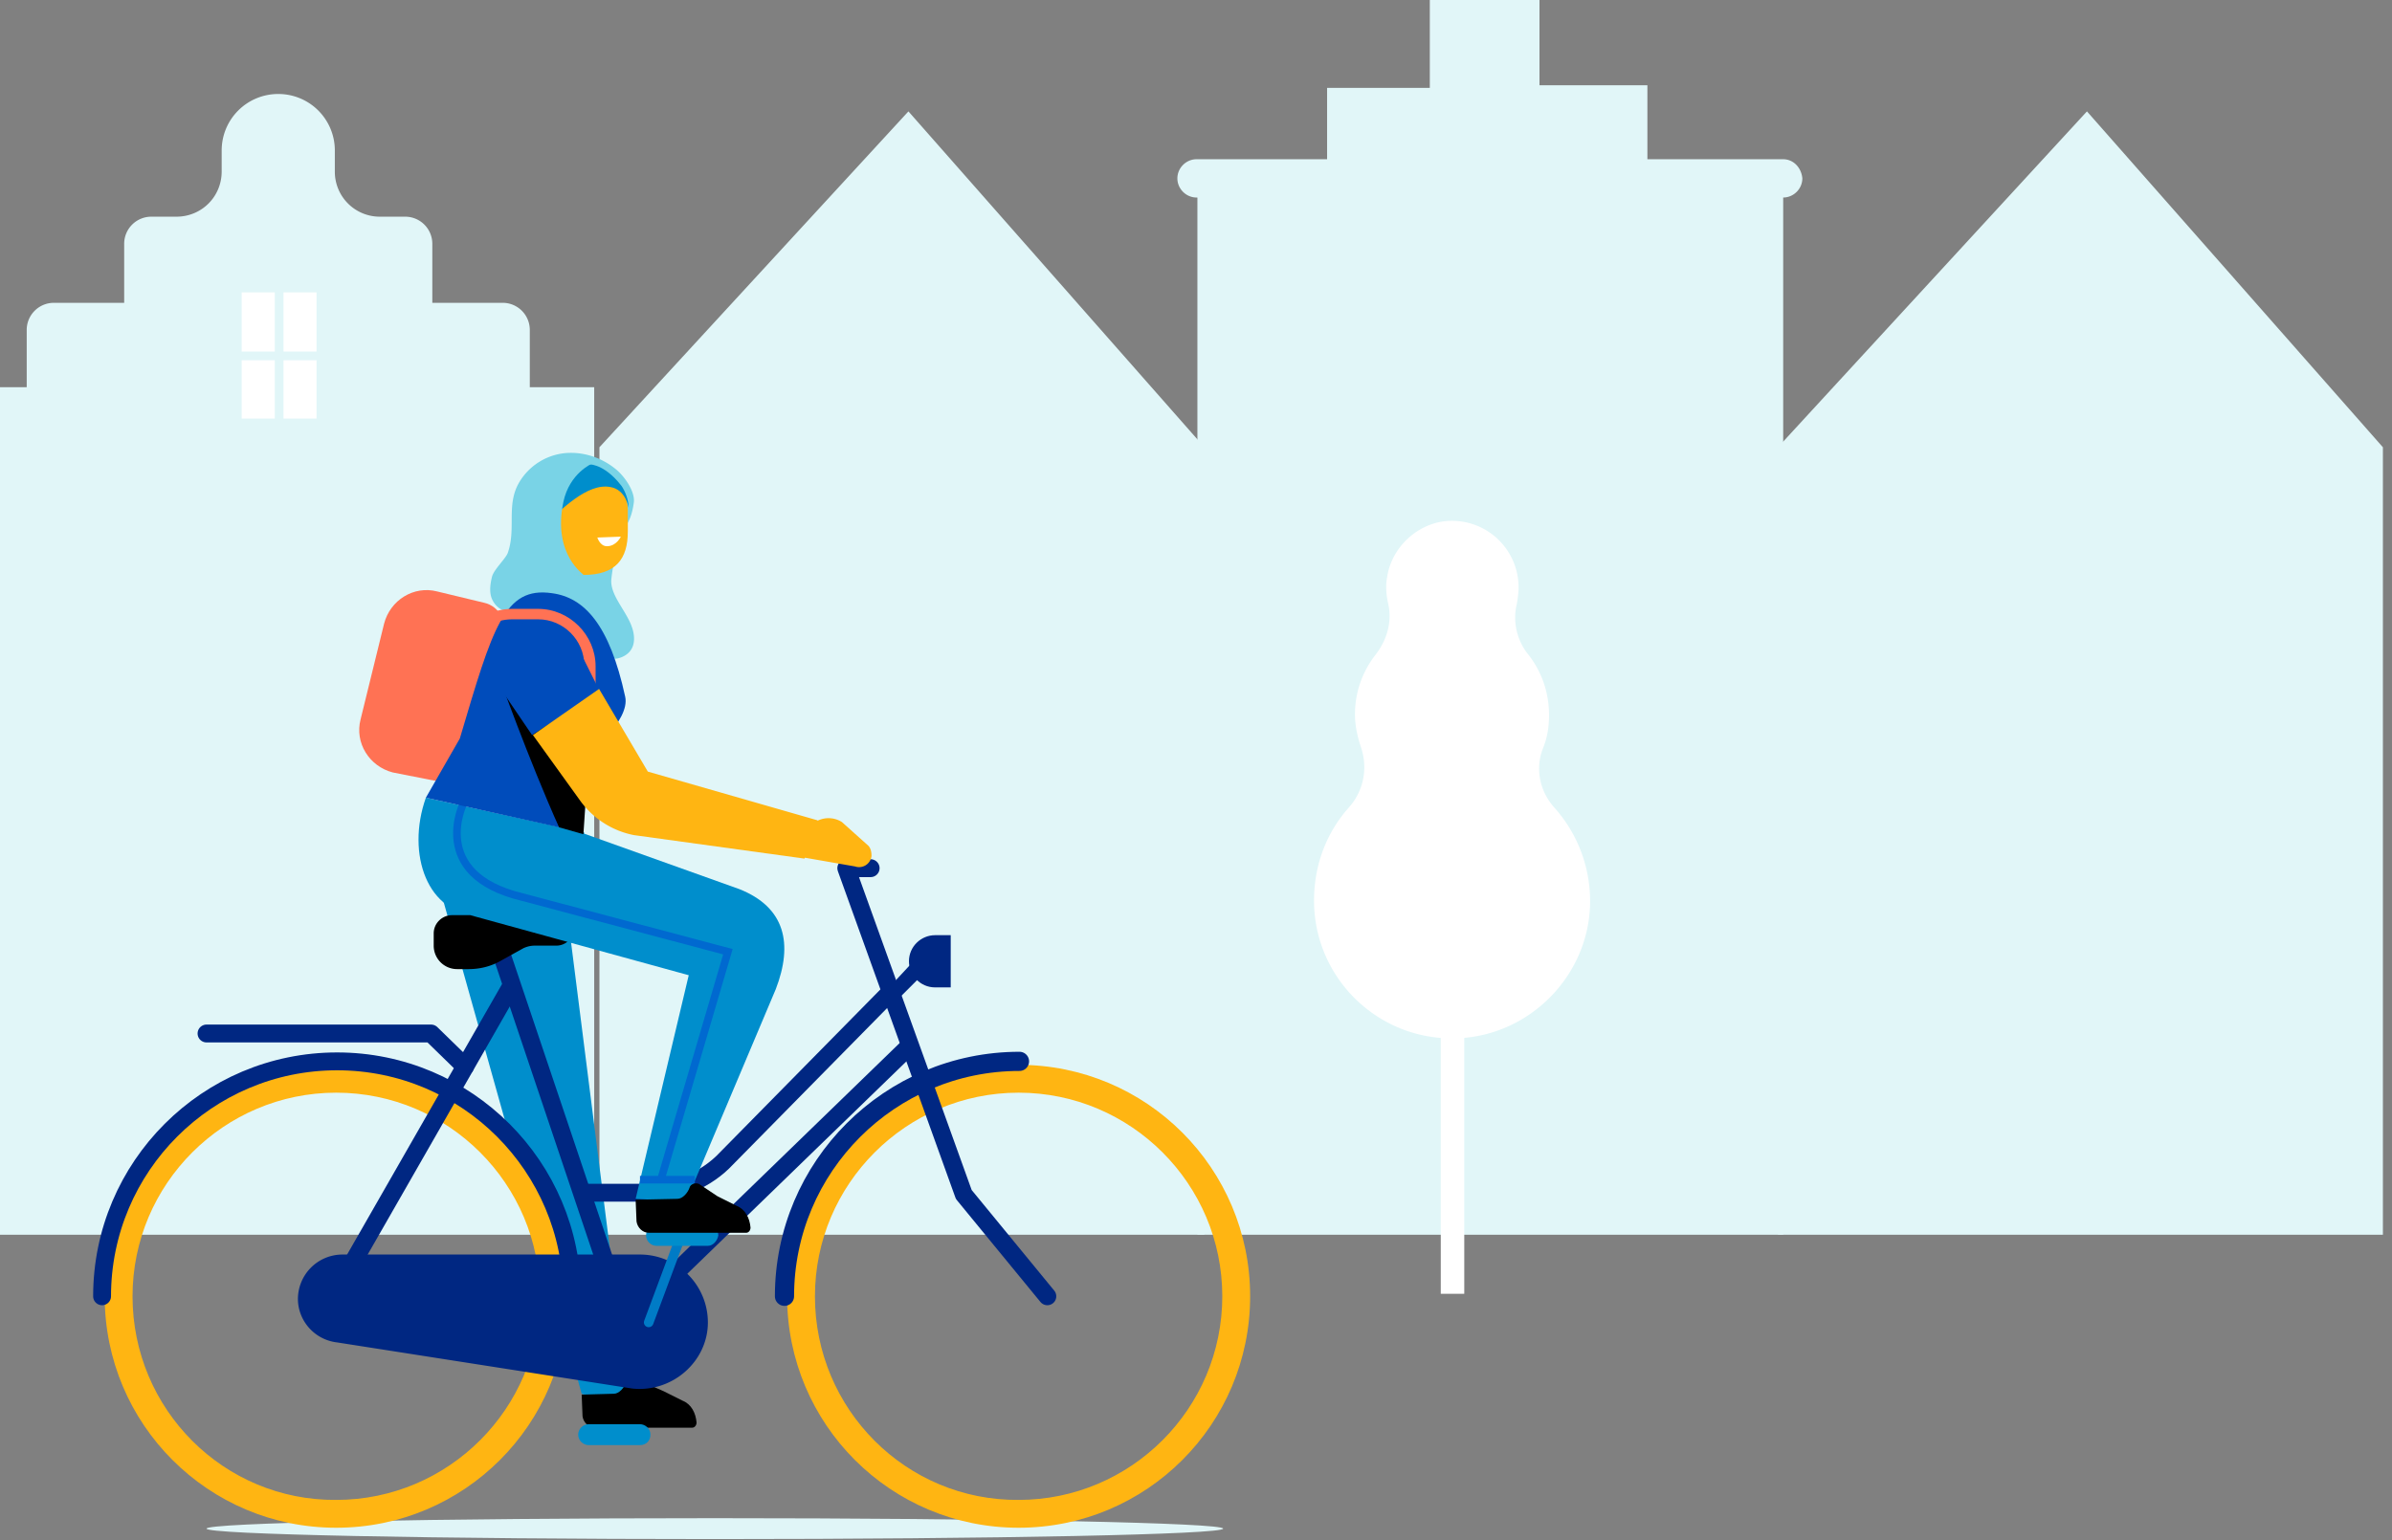 <svg xmlns="http://www.w3.org/2000/svg" width="222" height="143" fill="none"><rect width="100%" height="100%" fill="#808080" stroke="none"/><path fill="#E1F6F8" d="M165.497 17.61H111.13v97.019h54.367V17.61zM123.167 15.833V8.16h9.532V0h10.179v7.917h10.016v7.916h-29.727z"/><path fill="#E1F6F8" d="M165.496 14.783H111.05c-.97 0-1.778.808-1.778 1.777 0 .97.808 1.777 1.778 1.777h54.446c.97 0 1.778-.808 1.778-1.777-.081-.97-.808-1.777-1.778-1.777zM55.633 114.63h56.144V41.522L84.311 10.34 55.633 41.522v73.108zM165.012 114.63h56.143V41.522L193.689 10.34l-28.677 31.182v73.108zM49.17 35.948v-5.332a2.517 2.517 0 00-2.504-2.504h-6.543V22.62a2.517 2.517 0 00-2.504-2.504h-2.343a4.172 4.172 0 01-4.2-4.2v-1.94a5.24 5.24 0 00-5.251-5.25 5.24 5.24 0 00-5.251 5.25v1.94c0 2.342-1.858 4.2-4.2 4.2H14.03a2.517 2.517 0 00-2.505 2.504v5.493H4.983a2.517 2.517 0 00-2.504 2.505v5.331h-5.736v78.682h58.405V35.948h-5.977z"/><path fill="#fff" d="M29.38 27.143h-6.948v11.713h6.947V27.143z"/><path fill="#E1F6F8" d="M26.31 26.9h-.808v12.36h.808V26.9z"/><path fill="#E1F6F8" d="M31.157 32.636H20.492v.808h10.664v-.808z"/><path fill="#fff" d="M125.186 74.966c1.374-1.535 1.778-3.635 1.131-5.574-.323-.97-.565-2.02-.565-3.07 0-2.1.727-4.039 1.939-5.574 1.05-1.373 1.534-3.07 1.131-4.766-.162-.727-.243-1.615-.081-2.423.404-2.666 2.666-4.847 5.331-5.17a6.183 6.183 0 016.867 6.139c0 .485-.081 1.05-.162 1.535-.404 1.615 0 3.393 1.05 4.685 1.212 1.535 1.939 3.474 1.939 5.655 0 1.05-.161 2.1-.565 3.07-.727 1.858-.323 3.958 1.05 5.493a13.019 13.019 0 013.312 9.29c-.323 6.462-5.574 11.713-11.956 12.117-7.432.485-13.652-5.412-13.652-12.764 0-3.392 1.212-6.381 3.231-8.643z"/><path fill="#fff" d="M133.716 120.111h2.181v-32.15h-2.181v32.15z"/><path fill="#79D3E6" d="M58.831 59.03c.162 1.615-1.13 2.02-1.534 2.1-.404.08-.727-.08-1.05-.323-.97-.566-1.616-3.15-2.586-3.716-1.534-.808-3.473-.889-5.25-.485-.566.081-1.131.243-1.616.081-.565-.161-1.05-.727-1.212-1.292-.161-.566-.08-1.212.081-1.858.162-.647 1.212-1.616 1.454-2.181.808-2.262-.161-4.444 1.05-6.544a5.58 5.58 0 014.282-2.746c1.777-.162 3.554.484 4.847 1.615.727.647 1.615 1.939 1.535 2.908-.081.647-.243 1.374-.566 1.94-.808 1.695-1.373 3.553-1.535 5.33-.08 1.697 1.939 3.313 2.1 5.17z"/><path fill="#E0F5F7" d="M66.344 142.882c26.055 0 47.177-.434 47.177-.97 0-.535-21.122-.969-47.177-.969s-47.176.434-47.176.969c0 .536 21.121.97 47.176.97z"/><path fill="#FFB512" fill-rule="evenodd" d="M54.146 53.375h-.97c-2.746 0-4.2-2.02-4.2-4.281l.081-2.585c0-2.02 1.777-3.474 4.12-3.474 2.746 0 5.008 1.616 5.09 4.282v2.02c0 2.584-1.132 4.038-4.12 4.038z" clip-rule="evenodd"/><path fill="#008ECC" d="M53.985 129.39l-13.33-47.5 11.472-1.292 6.058 47.823-.97 1.939-3.23-.97z"/><path fill="#000" fill-rule="evenodd" d="M56.974 129.391c.484 0 .969-.566 1.13-1.05.081-.324.566-.485.89-.324l2.584 1.131 1.777.889c.808.323 1.212 1.131 1.293 2.02 0 .242-.162.484-.404.484h-9.048c-.565 0-1.05-.484-1.13-1.05l-.081-2.019 2.989-.081z" clip-rule="evenodd"/><path fill="#FFB512" d="M73.05 120.343c0 11.875 9.612 21.488 21.487 21.488 11.875 0 21.488-9.613 21.488-21.488s-9.613-21.488-21.488-21.488c-11.794 0-21.488 9.613-21.488 21.488zm2.584 0c0-10.421 8.482-18.903 18.903-18.903s18.903 8.482 18.903 18.903-8.482 18.903-18.903 18.903c-10.42.081-18.903-8.401-18.903-18.903zM9.716 120.343c0 11.875 9.613 21.488 21.488 21.488s21.488-9.613 21.488-21.488-9.613-21.488-21.488-21.488-21.488 9.613-21.488 21.488zm2.585 0c0-10.421 8.482-18.903 18.903-18.903s18.903 8.482 18.903 18.903-8.482 18.903-18.903 18.903c-10.42.081-18.903-8.401-18.903-18.903z"/><path fill="#008ECC" d="M51.4 84.557l-6.867.404c-4.847 0-6.866-5.655-5.008-10.906l14.702 3.231c-.08.081-.242 7.27-2.827 7.27z"/><path fill="#002782" d="M88.236 91.666h-1.454c-1.373 0-2.423-1.131-2.423-2.424 0-1.373 1.13-2.423 2.423-2.423h1.454v4.847z"/><path fill="#002782" d="M86.055 89c-.323-.323-.727-.323-1.05 0l-2.181 2.342c.242.485.484.808.646 1.293l2.585-2.585c.323-.323.323-.808 0-1.05z"/><path stroke="#002782" stroke-miterlimit="10" stroke-width="1.658" d="M46.553 88.596l11.47 34.09 26.578-25.77"/><path fill="#000" d="M52.127 84.96H41.948c-.888 0-1.696.728-1.696 1.697v1.131c0 1.212.97 2.181 2.18 2.181h1.051c1.05 0 2.02-.242 2.908-.727l2.181-1.211a2.488 2.488 0 011.05-.243h2.02a1.62 1.62 0 001.616-1.615c0-.727-.485-1.212-1.131-1.212z"/><path fill="#002782" d="M58.67 128.906l-27.385-4.281c-2.1-.243-3.635-2.02-3.635-4.039a4.137 4.137 0 014.12-4.12h27.627a6.309 6.309 0 016.301 6.301c0 3.635-3.312 6.543-7.028 6.139z"/><path stroke="#002782" stroke-miterlimit="10" stroke-width="1.658" d="M54.227 110.73h5.574c2.666 0 5.332-.969 7.27-2.827l15.51-15.753"/><path stroke="#002782" stroke-linecap="round" stroke-linejoin="round" stroke-miterlimit="10" stroke-width="1.658" d="M97.203 120.343l-7.755-9.452-10.905-30.293h2.261"/><path stroke="#002782" stroke-miterlimit="10" stroke-width="1.658" d="M47.603 91.262l-16.237 28.354"/><path stroke="#002782" stroke-linecap="round" stroke-linejoin="round" stroke-miterlimit="10" stroke-width="1.658" d="M43.16 99.016l-3.15-3.07H19.167"/><path stroke="#007BC6" stroke-linecap="round" stroke-miterlimit="10" stroke-width=".89" d="M60.205 122.767l3.07-8.24"/><path fill="#008ECC" d="M65.698 115.658h-4.766c-.485 0-.97-.404-.97-.97 0-.485.404-.969.97-.969h4.766c.485 0 .97.404.97.969-.081.485-.485.97-.97.97zM59.397 134.157h-4.766c-.485 0-.97-.404-.97-.97 0-.485.404-.969.97-.969h4.766c.485 0 .97.404.97.969 0 .566-.404.97-.97.97zM54.146 77.367l-10.501 7.594 20.276 5.574-4.928 20.761 4.685.242L72 91.828c1.616-4.202.889-7.594-3.393-9.29l-14.46-5.17z"/><path stroke="#0069D0" stroke-miterlimit="10" stroke-width=".706" d="M42.998 74.62s-3.23 6.544 5.413 8.644l19.145 5.09-6.22 21.164M59.397 109.519h5.09"/><path fill="#000" fill-rule="evenodd" d="M62.87 111.296c.486 0 .97-.566 1.132-1.051.08-.323.565-.484.888-.323l1.697 1.131 1.777.889c.808.323 1.212 1.131 1.292 2.019 0 .243-.161.485-.403.485h-9.048c-.566 0-1.05-.485-1.13-1.05l-.082-2.02 3.878-.08z" clip-rule="evenodd"/><path fill="#FF7254" d="M41.383 72.682l-4.928-.97c-2.181-.565-3.554-2.746-2.989-4.927l2.181-8.886c.566-2.181 2.747-3.555 4.928-2.99l4.362 1.05c1.454.324 2.262 1.94 1.616 3.313l-5.17 13.41z"/><path fill="#004CBB" fill-rule="evenodd" d="M39.525 74.055l14.54 3.232.404-7.432c.081.323 4.04-2.99 3.555-5.17-1.454-6.705-3.797-9.21-6.786-9.613-4.443-.647-5.493 3.15-8.563 13.49l-3.15 5.493z" clip-rule="evenodd"/><path fill="#000" d="M54.63 70.177c-.888-.807-.807-1.211-1.05-1.373-.645-.484-7.35-6.22-7.35-6.22s2.827 7.917 5.654 14.218l2.262.646.485-7.27z"/><path stroke="#002782" stroke-linecap="round" stroke-miterlimit="10" stroke-width="1.78" d="M72.807 120.343c0-12.036 9.775-21.81 21.811-21.81"/><path stroke="#002782" stroke-linecap="round" stroke-miterlimit="10" stroke-width="1.658" d="M9.474 120.343c0-12.036 9.774-21.81 21.811-21.81 12.036 0 21.811 9.774 21.811 21.81"/><path fill="#FFB512" fill-rule="evenodd" d="M74.988 76.56l.97-.405a2.318 2.318 0 012.18.162l2.343 2.1c.323.243.404.647.404 1.05a1.162 1.162 0 01-1.535.97l-5.09-.889.728-2.989z" clip-rule="evenodd"/><path fill="#FF7254" d="M55.277 63.634h-1.05v-1.858c0-2.343-1.939-4.281-4.281-4.281h-2.424c-1.615 0-3.07.888-3.877 2.262l-.081.161-1.05.404-.404-.97.727-.242c1.05-1.615 2.827-2.585 4.685-2.585h2.424c2.908 0 5.331 2.424 5.331 5.332v1.777z"/><path fill="#004CBB" d="M55.681 64.2L53.5 59.837c-1.05-1.938-3.393-2.746-5.413-1.777-2.18 1.05-2.988 3.878-1.615 5.897l2.908 4.282 6.301-4.04z"/><path fill="#FFB512" d="M60.124 71.632L55.6 63.957l-6.14 4.282 4.363 6.059a8.056 8.056 0 005.008 3.23l15.834 2.182 1.211-3.554-15.752-4.524z"/><path fill="#fff" fill-rule="evenodd" d="M55.439 49.902l2.181-.081s-.404.888-1.293.888c-.646 0-.888-.807-.888-.807z" clip-rule="evenodd"/><path fill="#008ECC" d="M49.865 49.498s1.858-4.847 4.443-6.382c0 0 1.05-.242 2.423.97 0 0 .485.403.97 1.05.323.484.646 1.292.646 2.02 0 0-.242-1.697-1.697-1.94-2.1-.404-4.604 2.02-6.785 4.282z"/><path fill="#79D3E6" d="M54.146 53.375c.162 0-2.908-1.778-1.858-6.786.566-2.666 2.666-3.554 2.666-3.554s-5.574-1.535-6.301 3.473c-.727 4.362.485 7.513 5.493 6.867z"/></svg>